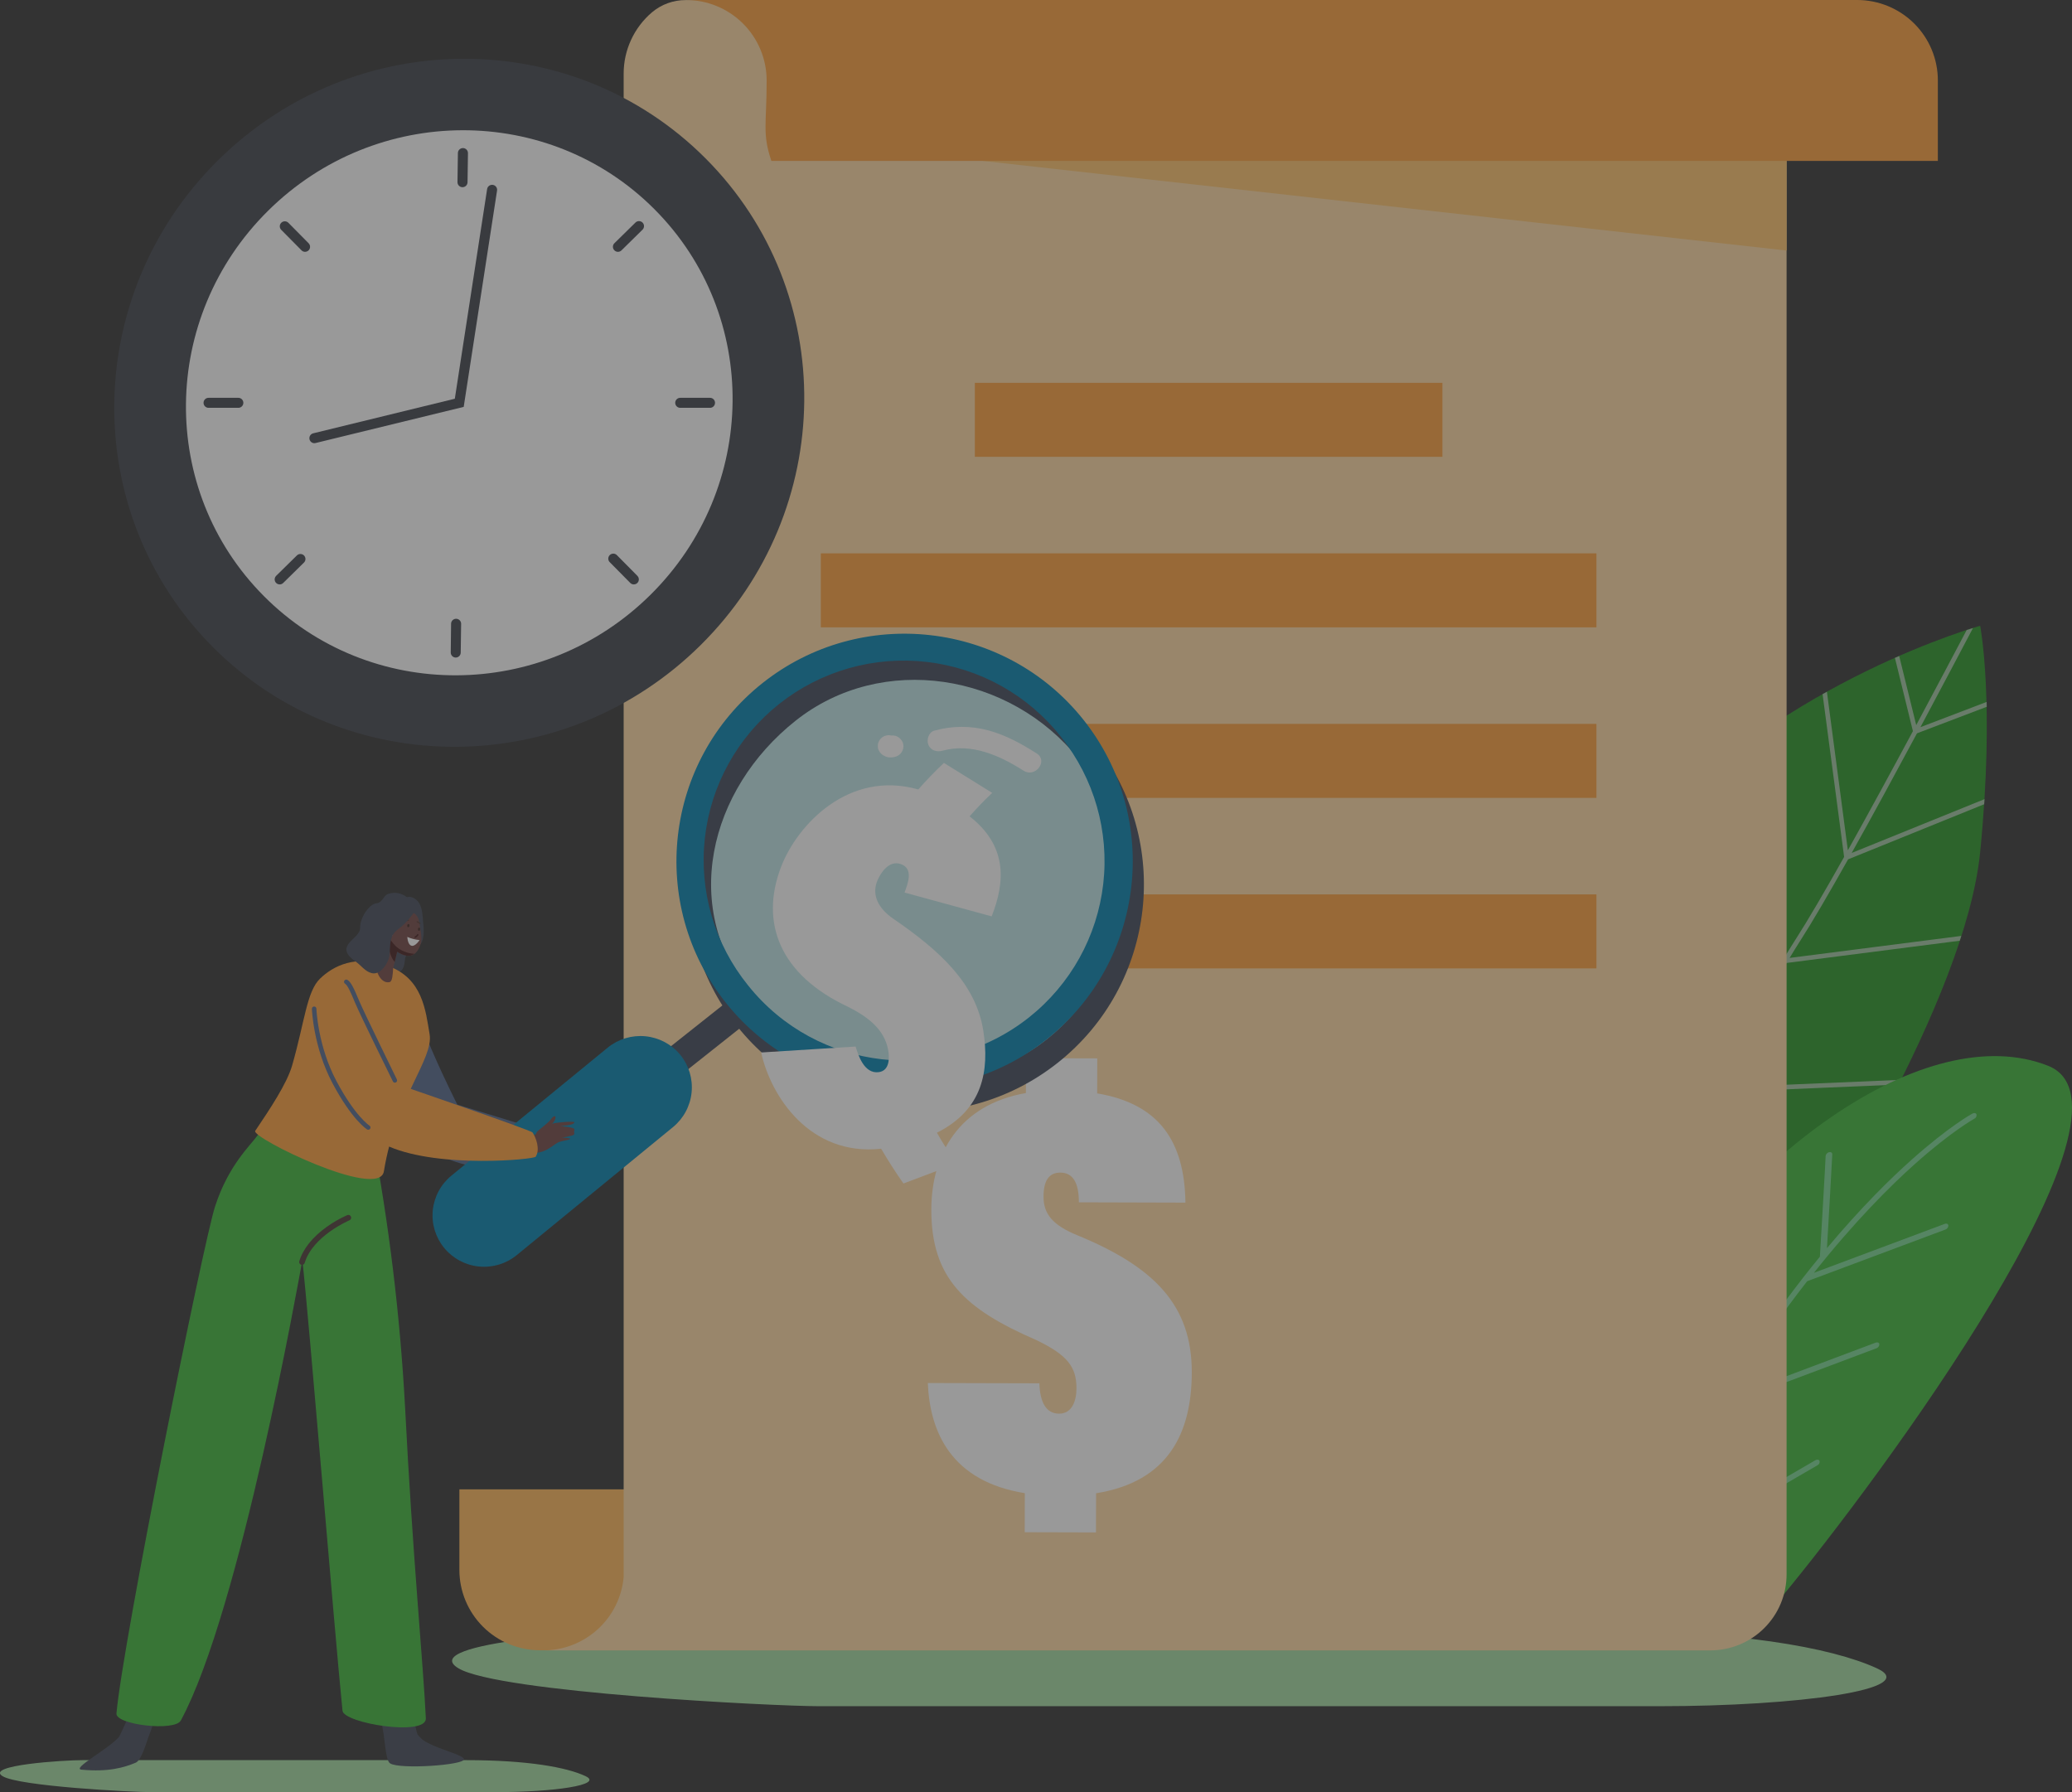 <svg width="185" height="160" viewBox="0 0 185 160" fill="none" xmlns="http://www.w3.org/2000/svg">
<rect x="0" y="0" width="185" height="160" fill="#333333" stroke="none"/>
<g opacity="0.5" clip-path="url(#clip0)">
<path d="M141.532 145.549H58.325C54.227 145.549 37.074 146.608 40.925 148.939C44.494 151.1 69.058 152.328 73.153 152.328H148.127C160.591 152.328 171.646 150.803 167.567 148.939C163.489 147.076 155.095 145.549 141.532 145.549Z" fill="#A3DCA2"/>
<path d="M161.59 110.769C161.59 110.769 175.464 89.481 176.799 76.076C178.135 62.672 176.799 55.869 176.799 55.869C176.799 55.869 159.423 60.688 147.569 73.831C135.714 86.975 140.574 110.761 140.574 110.761L161.59 110.769Z" fill="#279625"/>
<path d="M149.074 105.093L139.831 93.971C139.849 93.781 139.867 93.59 139.887 93.399L149.271 104.688C150.337 102.513 151.61 99.942 152.95 97.31L144.104 78.754C144.184 78.606 144.266 78.46 144.348 78.316L153.184 96.85C155.22 92.857 157.382 88.771 159.159 85.763L151.605 69.834L151.926 69.554L159.411 85.34C159.731 84.806 160.038 84.312 160.326 83.863C161.437 82.137 162.966 79.513 164.654 76.507L162.731 61.976L163.117 61.76L164.987 75.915C166.868 72.547 168.92 68.775 170.796 65.276L169.19 58.737L169.571 58.569L171.092 64.736C172.871 61.413 174.47 58.379 175.596 56.25C175.809 56.18 175.993 56.121 176.159 56.072C175.033 58.211 173.344 61.405 171.468 64.92L177.379 62.666C177.379 62.807 177.386 62.947 177.39 63.1L171.16 65.47C169.277 68.978 167.219 72.777 165.329 76.151L177.189 71.347L177.16 71.8L165.01 76.721C163.321 79.729 161.788 82.359 160.675 84.088C160.394 84.524 160.097 85.006 159.787 85.522L175.116 83.557C175.07 83.698 175.022 83.838 174.975 83.987L159.517 85.972C157.735 88.983 155.564 93.089 153.52 97.097L169.588 96.413L169.373 96.834L153.308 97.518C151.976 100.136 150.71 102.693 149.649 104.857L165.097 104.505L164.849 104.926L149.446 105.278C148.168 107.894 147.221 109.872 146.883 110.582L146.423 110.598C146.644 110.118 147.657 108.005 149.074 105.093Z" fill="#9FC6A2"/>
<path d="M182.868 95.154C172.12 90.905 154.946 102.701 144.033 121.834C138.685 131.207 138.404 138.003 139.576 142.557L159.04 142.623C167.853 131.99 192.311 98.89 182.868 95.154Z" fill="#3DB83A"/>
<path d="M149.326 138.334L162.274 130.818C162.345 130.785 162.403 130.728 162.437 130.658C162.471 130.587 162.479 130.507 162.461 130.431C162.409 130.307 162.24 130.279 162.084 130.37L149.559 137.648C149.939 136.478 150.35 135.262 150.793 134.012C150.801 133.995 150.808 133.977 150.813 133.959C151.843 131.024 153.023 128.143 154.349 125.328L167.536 120.375C167.613 120.349 167.68 120.3 167.727 120.235C167.774 120.169 167.799 120.09 167.799 120.01C167.782 119.869 167.635 119.805 167.473 119.869L154.666 124.681C155.13 123.738 155.613 122.821 156.111 121.939C156.709 120.885 157.331 119.886 157.976 118.962C159.133 117.306 160.262 115.783 161.354 114.387L173.696 109.773C173.773 109.747 173.84 109.698 173.888 109.633C173.935 109.567 173.961 109.489 173.961 109.408C173.944 109.267 173.798 109.203 173.636 109.267L161.955 113.635C165.598 109.047 168.755 105.9 170.981 103.912C174.231 101.012 176.255 99.891 176.276 99.879C176.348 99.847 176.407 99.791 176.443 99.721C176.479 99.651 176.49 99.571 176.474 99.493C176.428 99.367 176.262 99.333 176.106 99.419C176.021 99.465 173.995 100.584 170.679 103.541C168.752 105.257 166.139 107.83 163.121 111.433C163.244 109.336 163.591 103.402 163.596 103.054C163.596 102.906 163.466 102.823 163.301 102.868C163.222 102.889 163.151 102.933 163.098 102.995C163.044 103.056 163.011 103.133 163.002 103.214C163.002 103.594 162.546 111.262 162.491 112.195C162.009 112.784 161.516 113.399 161.014 114.039C161 114.055 160.986 114.072 160.974 114.091C159.86 115.519 158.709 117.08 157.52 118.773C156.97 119.561 156.438 120.401 155.923 121.281L152.029 114.251C151.964 114.134 151.789 114.122 151.639 114.221C151.568 114.252 151.511 114.308 151.478 114.377C151.444 114.447 151.437 114.526 151.457 114.6L155.517 121.93C153.539 125.446 151.839 129.521 150.435 133.396L144.222 126.539C144.133 126.441 143.949 126.457 143.811 126.574C143.673 126.692 143.634 126.868 143.722 126.966L150.19 134.106C149.081 137.231 148.17 140.194 147.467 142.588H148.03C148.402 141.309 148.835 139.874 149.326 138.334Z" fill="#79D894"/>
<path d="M48.212 147.337H152.787C150.876 147.337 149.044 146.58 147.693 145.233C146.342 143.885 145.583 142.058 145.583 140.153C145.583 136.186 145.987 135.446 145.16 132.969H41.016V140.153C41.016 142.057 41.774 143.883 43.123 145.23C44.472 146.576 46.303 147.334 48.212 147.337Z" fill="#FFB85A"/>
<path d="M68.391 1.914L68.065 0.007H61.228C60.127 0.001 59.059 0.387 58.217 1.096C57.423 1.771 56.785 2.61 56.348 3.555C55.91 4.5 55.684 5.528 55.684 6.569V140.797C55.524 142.585 54.699 144.25 53.37 145.461C52.042 146.673 50.307 147.345 48.506 147.345H152.707C153.601 147.345 154.487 147.169 155.313 146.828C156.139 146.487 156.89 145.987 157.522 145.356C158.155 144.725 158.656 143.977 158.999 143.153C159.341 142.329 159.517 141.446 159.517 140.554V1.914H68.391Z" fill="#FFDAA3"/>
<path d="M69.553 3.747L87.759 14.368L159.521 22.369V11.824L69.553 3.747Z" fill="#FFC46B"/>
<path d="M165.819 0H61.245C62.191 0 63.128 0.186 64.002 0.547C64.876 0.908 65.671 1.437 66.34 2.104C67.008 2.771 67.539 3.563 67.901 4.435C68.263 5.306 68.45 6.24 68.45 7.184C68.45 11.151 68.044 11.89 68.872 14.367H173.023V7.184C173.023 6.24 172.837 5.306 172.475 4.435C172.113 3.563 171.582 2.771 170.913 2.104C170.244 1.437 169.45 0.908 168.576 0.547C167.702 0.186 166.765 0 165.819 0Z" fill="#FEA03C"/>
<path d="M128.787 34.178H87.039V40.785H128.787V34.178Z" fill="#FEA03C"/>
<path d="M142.54 49.402H73.288V56.009H142.54V49.402Z" fill="#FEA03C"/>
<path d="M142.54 64.627H73.288V71.234H142.54V64.627Z" fill="#FEA03C"/>
<path d="M142.54 79.851H73.288V86.458H142.54V79.851Z" fill="#FEA03C"/>
<path d="M106.41 122.543C106.427 116.528 103.061 113.099 96.152 110.267C93.996 109.377 93.168 108.382 93.173 106.837C93.173 105.458 93.622 104.687 94.673 104.69C95.781 104.69 96.332 105.574 96.327 107.342L105.843 107.369C105.766 101.88 103.479 98.542 97.962 97.616L97.97 94.491L91.606 94.474L91.598 97.586C85.612 98.633 83.172 103.026 83.154 107.971C83.137 114.096 86.116 116.862 92.528 119.639C95.291 120.971 96.118 122.025 96.113 123.952C96.113 125.056 95.72 126.214 94.565 126.21C93.347 126.21 92.852 125.102 92.801 123.501L82.841 123.475C83.023 127.861 84.936 132.252 91.502 133.309L91.492 136.796L97.855 136.813L97.865 133.317C104.332 132.282 106.396 127.918 106.41 122.543Z" fill="white"/>
<path d="M62.555 57.596C74.712 45.559 74.919 26.114 63.019 14.164C51.118 2.214 31.616 2.286 19.459 14.323C7.302 26.36 7.095 45.806 18.995 57.755C30.896 69.705 50.398 69.634 62.555 57.596Z" fill="#3F434C"/>
<path d="M58.08 53.102C67.711 43.566 67.875 28.16 58.446 18.692C49.017 9.224 33.566 9.28 23.934 18.817C14.303 28.354 14.139 43.76 23.568 53.227C32.997 62.695 48.448 62.639 58.08 53.102Z" fill="white"/>
<path d="M28.068 39.568C27.959 39.567 27.855 39.526 27.773 39.454C27.692 39.381 27.64 39.282 27.627 39.174C27.614 39.066 27.641 38.957 27.702 38.867C27.764 38.778 27.856 38.714 27.961 38.687L40.609 35.599L43.492 16.886C43.5 16.827 43.52 16.77 43.55 16.719C43.581 16.668 43.621 16.623 43.669 16.588C43.717 16.553 43.772 16.527 43.83 16.513C43.888 16.499 43.948 16.497 44.007 16.506C44.066 16.515 44.122 16.536 44.173 16.567C44.224 16.599 44.267 16.64 44.302 16.688C44.337 16.737 44.361 16.792 44.374 16.85C44.387 16.908 44.389 16.968 44.378 17.026L41.402 36.326L28.172 39.554C28.138 39.562 28.104 39.567 28.068 39.568Z" fill="#3F434C"/>
<path d="M41.289 16.713C41.23 16.713 41.172 16.7 41.118 16.677C41.064 16.654 41.015 16.62 40.974 16.578C40.933 16.536 40.9 16.486 40.879 16.432C40.857 16.377 40.846 16.319 40.847 16.26L40.884 13.661C40.885 13.602 40.897 13.544 40.92 13.49C40.944 13.436 40.977 13.387 41.02 13.347C41.062 13.306 41.112 13.273 41.167 13.252C41.221 13.23 41.28 13.219 41.339 13.22C41.398 13.221 41.456 13.233 41.51 13.256C41.565 13.28 41.614 13.313 41.655 13.355C41.696 13.398 41.728 13.447 41.75 13.502C41.772 13.557 41.782 13.615 41.782 13.674L41.744 16.273C41.742 16.391 41.693 16.504 41.608 16.587C41.522 16.669 41.408 16.715 41.289 16.713Z" fill="#3F434C"/>
<path d="M27.239 22.483C27.18 22.483 27.121 22.471 27.066 22.448C27.011 22.425 26.962 22.392 26.92 22.349L25.103 20.512C25.023 20.427 24.979 20.314 24.981 20.197C24.983 20.08 25.031 19.969 25.115 19.887C25.198 19.805 25.31 19.758 25.428 19.758C25.545 19.757 25.658 19.802 25.742 19.884L27.559 21.722C27.621 21.785 27.662 21.864 27.679 21.951C27.695 22.037 27.686 22.127 27.652 22.208C27.618 22.289 27.561 22.358 27.487 22.407C27.414 22.456 27.328 22.482 27.239 22.483Z" fill="#3F434C"/>
<path d="M21.254 36.41H18.648C18.587 36.414 18.526 36.405 18.468 36.384C18.411 36.363 18.358 36.331 18.314 36.289C18.27 36.247 18.234 36.196 18.21 36.141C18.186 36.084 18.174 36.024 18.174 35.963C18.174 35.903 18.186 35.842 18.21 35.786C18.234 35.73 18.27 35.68 18.314 35.638C18.358 35.596 18.411 35.564 18.468 35.543C18.526 35.522 18.587 35.513 18.648 35.516H21.254C21.315 35.513 21.376 35.522 21.433 35.543C21.491 35.564 21.543 35.596 21.587 35.638C21.632 35.68 21.667 35.73 21.691 35.786C21.716 35.842 21.728 35.903 21.728 35.963C21.728 36.024 21.716 36.084 21.691 36.141C21.667 36.196 21.632 36.247 21.587 36.289C21.543 36.331 21.491 36.363 21.433 36.384C21.376 36.405 21.315 36.414 21.254 36.41Z" fill="#3F434C"/>
<path d="M24.971 52.176C24.882 52.176 24.795 52.15 24.721 52.101C24.647 52.051 24.59 51.981 24.556 51.899C24.522 51.817 24.513 51.726 24.531 51.639C24.549 51.552 24.592 51.473 24.656 51.41L26.526 49.572C26.612 49.496 26.724 49.456 26.839 49.46C26.954 49.464 27.063 49.511 27.144 49.593C27.224 49.675 27.27 49.784 27.273 49.899C27.275 50.013 27.233 50.124 27.155 50.209L25.286 52.047C25.202 52.13 25.089 52.176 24.971 52.176Z" fill="#3F434C"/>
<path d="M40.688 58.706C40.629 58.705 40.571 58.693 40.517 58.67C40.462 58.647 40.413 58.613 40.372 58.571C40.331 58.529 40.299 58.479 40.277 58.425C40.255 58.37 40.244 58.312 40.245 58.253L40.276 55.661C40.284 55.547 40.335 55.44 40.419 55.362C40.504 55.285 40.615 55.242 40.73 55.244C40.845 55.245 40.955 55.291 41.037 55.371C41.119 55.451 41.168 55.559 41.172 55.674L41.136 58.273C41.132 58.389 41.083 58.499 41 58.58C40.916 58.66 40.804 58.706 40.688 58.706Z" fill="#3F434C"/>
<path d="M56.593 52.176C56.533 52.176 56.474 52.164 56.42 52.142C56.365 52.119 56.315 52.085 56.273 52.043L54.456 50.205C54.411 50.164 54.375 50.114 54.35 50.059C54.325 50.003 54.312 49.944 54.31 49.883C54.309 49.822 54.321 49.762 54.344 49.705C54.367 49.649 54.401 49.598 54.444 49.556C54.488 49.513 54.539 49.48 54.596 49.458C54.653 49.435 54.714 49.425 54.775 49.427C54.835 49.429 54.895 49.444 54.95 49.469C55.005 49.495 55.055 49.532 55.095 49.578L56.912 51.414C56.974 51.477 57.016 51.557 57.033 51.644C57.05 51.73 57.041 51.82 57.007 51.901C56.973 51.983 56.915 52.053 56.841 52.101C56.768 52.15 56.681 52.176 56.593 52.176Z" fill="#3F434C"/>
<path d="M63.368 36.41H60.761C60.7 36.414 60.639 36.405 60.582 36.384C60.525 36.363 60.472 36.331 60.428 36.289C60.383 36.247 60.348 36.196 60.324 36.141C60.3 36.084 60.287 36.024 60.287 35.963C60.287 35.903 60.3 35.842 60.324 35.786C60.348 35.73 60.383 35.68 60.428 35.638C60.472 35.596 60.525 35.564 60.582 35.543C60.639 35.522 60.7 35.513 60.761 35.516H63.368C63.429 35.513 63.49 35.522 63.547 35.543C63.605 35.564 63.657 35.596 63.701 35.638C63.746 35.68 63.781 35.73 63.805 35.786C63.829 35.842 63.842 35.903 63.842 35.963C63.842 36.024 63.829 36.084 63.805 36.141C63.781 36.196 63.746 36.247 63.701 36.289C63.657 36.331 63.605 36.363 63.547 36.384C63.49 36.405 63.429 36.414 63.368 36.41Z" fill="#3F434C"/>
<path d="M55.175 22.483C55.116 22.483 55.057 22.471 55.002 22.448C54.947 22.425 54.897 22.392 54.856 22.349C54.814 22.308 54.781 22.258 54.758 22.204C54.736 22.15 54.724 22.091 54.724 22.033C54.724 21.974 54.736 21.916 54.758 21.861C54.781 21.807 54.814 21.758 54.856 21.716L56.729 19.877C56.771 19.834 56.821 19.799 56.876 19.776C56.931 19.753 56.99 19.74 57.05 19.74C57.109 19.74 57.169 19.751 57.224 19.774C57.279 19.797 57.33 19.831 57.371 19.873C57.413 19.916 57.447 19.966 57.469 20.022C57.491 20.077 57.502 20.136 57.501 20.196C57.5 20.256 57.487 20.314 57.462 20.369C57.438 20.424 57.403 20.473 57.36 20.514L55.489 22.353C55.448 22.394 55.399 22.427 55.345 22.449C55.291 22.471 55.234 22.483 55.175 22.483Z" fill="#3F434C"/>
<path d="M36.425 89.6C37.346 90.779 37.973 92.391 38.604 93.863C39.673 96.339 40.834 98.623 40.834 98.623C40.834 98.623 50.531 101.542 50.656 101.774C50.897 102.219 51.188 103.317 50.693 103.953C50.514 104.183 44.268 105.319 39.725 103.369C35.111 101.389 33.343 93.322 33.461 91.899C33.651 89.621 35.719 88.694 36.425 89.6Z" fill="#54678C"/>
<path d="M41.576 157.143H7.377C5.688 157.143 -1.357 157.589 0.225 158.571C1.693 159.482 11.788 159.999 13.471 159.999H44.287C49.409 159.999 53.952 159.356 52.276 158.571C50.6 157.787 47.149 157.143 41.576 157.143Z" fill="#A3DCA2"/>
<path d="M35.896 80.478C35.896 80.478 36.23 79.796 36.971 80.198C37.713 80.599 37.712 81.618 37.769 82.226C37.827 82.833 37.987 84.04 37.358 84.46C36.729 84.879 36.233 85.136 36.166 85.592C36.1 86.048 36.107 87.183 34.822 86.697C33.537 86.21 33.454 85.209 33.855 83.779C34.257 82.349 34.273 80.382 35.896 80.478Z" fill="#434A59"/>
<path d="M38.707 155.848C37.897 155.49 37.648 155.321 37.264 154.823C37.237 154.79 36.888 153.31 36.873 153.25C36.804 152.989 34.333 151.601 34.037 153.713C34.413 155.131 34.375 157.15 34.836 157.436C35.716 157.985 41.466 157.589 41.424 157.061C41.402 156.744 39.801 156.33 38.707 155.848Z" fill="#434A59"/>
<path d="M10.631 155.06C10.728 154.941 11.374 153.472 11.398 153.418C11.68 152.77 14.575 151.813 13.394 154.7C13.112 155.401 12.662 157.134 12.127 157.366C11.101 157.798 9.684 158.222 7.275 157.995C6.358 157.902 9.76 156.118 10.631 155.06Z" fill="#434A59"/>
<path d="M23.043 101.312C23.198 101.099 32.535 100.61 33.195 101.147C34.732 109.258 35.726 117.462 36.171 125.704C36.814 138.541 37.819 148.956 38.021 153.407C38.096 155.058 30.695 153.855 30.582 152.734C29.861 145.596 27.579 117.623 26.996 112.505C26.724 113.957 21.454 143.799 16.142 153.607C15.602 154.604 10.306 153.988 10.398 152.976C10.983 146.471 18.145 110.973 19.203 107.711C20.397 104.03 22.331 102.297 23.043 101.312Z" fill="#3DB83A"/>
<path d="M22.788 100.964C24.069 99.064 25.615 96.754 26.084 95.125C27.21 91.196 27.384 88.529 28.571 87.377C29.757 86.225 31.782 85.202 34.638 86.232C37.734 87.355 37.996 90.182 38.358 92.345C38.724 94.543 35.328 98.058 34.276 104.573C33.86 107.186 22.392 101.549 22.788 100.964Z" fill="#FEA03C"/>
<path d="M34.85 83.587L33.622 85.987C33.422 86.382 33.903 87.88 34.786 87.682C35.045 87.624 35.067 86.96 35.102 86.464L35.654 84.159L34.85 83.587Z" fill="#724644"/>
<path d="M35.471 81.953L34.928 82.846C34.493 83.548 34.903 84.67 35.632 85.074C36.745 85.689 37.264 85.152 37.574 84.244C37.737 83.762 37.481 82.745 37.425 82.31C37.295 81.318 36.178 80.974 35.471 81.953Z" fill="#724644"/>
<path d="M36.366 83.647C36.713 83.8 37.083 83.895 37.461 83.928C37.461 83.928 37.194 84.349 36.898 84.433C36.603 84.517 36.401 84.178 36.366 83.647Z" fill="white"/>
<path d="M34.959 82.972C34.92 82.889 34.891 82.802 34.871 82.713C34.832 82.543 34.731 82.3 34.508 82.483C34.179 82.746 34.439 83.639 34.88 83.605C35.209 83.587 35.057 83.181 34.959 82.972Z" fill="#FF867A"/>
<path d="M67.653 90.536L66.054 88.53L56.971 95.731L58.571 97.737L67.653 90.536Z" fill="#404859"/>
<path d="M65.814 91.617C58.819 82.846 60.286 70.038 69.082 63.065C77.877 56.092 90.724 57.553 97.717 66.326C104.71 75.1 103.245 87.906 94.449 94.879C85.653 101.852 72.807 100.389 65.814 91.617ZM95.744 67.888C94.284 66.058 92.477 64.532 90.425 63.398C88.374 62.264 86.118 61.544 83.788 61.279C81.458 61.014 79.098 61.21 76.843 61.854C74.588 62.499 72.483 63.58 70.647 65.036C68.811 66.492 67.281 68.294 66.144 70.339C65.007 72.385 64.285 74.634 64.019 76.957C63.754 79.281 63.95 81.634 64.596 83.882C65.243 86.131 66.327 88.23 67.787 90.06C73.912 97.738 85.171 99.023 92.88 92.909C96.584 89.968 98.966 85.68 99.503 80.989C100.04 76.298 98.688 71.586 95.744 67.888Z" fill="#404859"/>
<path d="M96.315 67.774C90.188 60.088 78.745 58.232 71.038 64.342C63.331 70.452 60.542 81.187 67.367 89.225C73.734 96.716 85.743 98.908 93.451 92.795C97.155 89.854 99.537 85.567 100.074 80.876C100.611 76.184 99.259 71.472 96.315 67.774Z" fill="#BFE6E8"/>
<path d="M64.816 89.535C57.823 80.765 59.289 67.955 68.085 60.982C76.881 54.009 89.728 55.471 96.721 64.242C103.714 73.013 102.247 85.821 93.451 92.795C84.655 99.77 71.81 98.306 64.816 89.535ZM94.748 65.807C93.295 63.957 91.489 62.411 89.435 61.26C87.38 60.109 85.118 59.375 82.778 59.099C80.437 58.824 78.066 59.013 75.799 59.656C73.532 60.299 71.416 61.383 69.571 62.845C67.726 64.308 66.19 66.119 65.051 68.176C63.912 70.233 63.192 72.495 62.934 74.83C62.675 77.166 62.883 79.53 63.544 81.785C64.206 84.04 65.309 86.142 66.789 87.971C72.918 95.657 84.175 96.938 91.882 90.827C95.586 87.885 97.968 83.599 98.505 78.908C99.042 74.217 97.691 69.505 94.748 65.807Z" fill="#0181AF"/>
<path d="M60.733 94.165C59.957 93.228 58.84 92.636 57.627 92.517C56.414 92.399 55.203 92.763 54.259 93.532L40.3 104.965C39.357 105.737 38.761 106.851 38.642 108.061C38.522 109.272 38.891 110.48 39.665 111.42C40.439 112.36 41.556 112.955 42.77 113.074C43.984 113.192 45.196 112.825 46.139 112.053L60.098 100.619C61.038 99.845 61.632 98.732 61.751 97.522C61.87 96.313 61.504 95.106 60.733 94.165Z" fill="#0181AF"/>
<path d="M83.414 65.234C85.002 64.786 86.683 64.779 88.275 65.216C89.823 65.637 91.219 66.412 92.561 67.265C93.615 67.934 92.438 69.472 91.392 68.809C89.245 67.445 86.748 66.318 84.16 67.021C83.655 67.161 83.113 67.021 82.893 66.5C82.71 66.065 82.905 65.373 83.414 65.234Z" fill="white"/>
<path d="M79.223 65.643C79.347 65.627 79.474 65.636 79.594 65.668C79.755 65.651 79.917 65.673 80.067 65.733C80.298 65.84 80.484 66.025 80.592 66.254C80.689 66.492 80.689 66.757 80.592 66.994C80.492 67.229 80.305 67.417 80.07 67.519C79.857 67.606 79.626 67.639 79.397 67.617C79.249 67.608 79.105 67.566 78.975 67.495C78.743 67.39 78.557 67.205 78.45 66.974C78.395 66.857 78.371 66.728 78.383 66.598C78.372 66.474 78.395 66.348 78.448 66.235C78.547 65.999 78.735 65.81 78.971 65.71L79.223 65.643Z" fill="white"/>
<path d="M34.612 84.057L34.753 83.776C34.919 83.936 35.212 84.51 35.841 84.833C36.201 85.026 36.599 85.136 37.007 85.156C36.688 85.397 36.251 85.414 35.627 85.07C35.569 85.038 35.514 85.002 35.461 84.962L35.24 85.881C34.88 85.519 34.646 84.558 34.612 84.057Z" fill="#441B1B"/>
<path d="M47.594 101.409C47.594 101.409 49.042 100.436 49.317 100.323C49.591 100.209 51.273 100.08 51.279 100.189C51.297 100.479 50.012 100.53 50.012 100.53C50.012 100.53 51.242 100.637 51.279 100.803C51.315 100.968 51.235 101.023 51.235 101.023C51.264 101.064 51.28 101.113 51.28 101.163C51.28 101.214 51.264 101.263 51.235 101.304C51.173 101.406 50.157 101.573 50.157 101.573C50.393 101.564 50.63 101.585 50.861 101.636C51.127 101.716 50.313 101.834 49.964 101.939C49.615 102.045 49.093 102.592 48.438 102.808C47.784 103.024 47.356 102.916 47.283 102.722C47.21 102.529 47.194 101.754 47.594 101.409Z" fill="#724644"/>
<path d="M49.046 100.609C49.046 100.609 49.545 100.154 49.594 99.834C49.643 99.514 49.356 99.665 49.172 99.948C48.987 100.232 48.061 100.892 47.928 101.071C47.794 101.249 47.915 101.403 48.309 101.211C48.587 101.053 48.836 100.849 49.046 100.609Z" fill="#724644"/>
<path d="M37.026 83.626C37.119 83.576 37.197 83.504 37.256 83.417C37.302 83.35 37.396 83.433 37.353 83.499C37.288 83.595 37.2 83.674 37.098 83.73C37.028 83.769 36.954 83.665 37.026 83.626Z" fill="#441B1B"/>
<path d="M36.466 82.496C36.486 82.495 36.506 82.501 36.522 82.513C36.538 82.526 36.549 82.544 36.552 82.564C36.564 82.617 36.56 82.673 36.541 82.724C36.535 82.737 36.526 82.748 36.516 82.757C36.506 82.766 36.493 82.773 36.48 82.777C36.467 82.781 36.453 82.782 36.439 82.78C36.425 82.778 36.412 82.773 36.4 82.766C36.327 82.717 36.346 82.488 36.466 82.496Z" fill="#402823"/>
<path d="M37.423 82.818C37.443 82.816 37.464 82.822 37.48 82.835C37.496 82.847 37.507 82.865 37.51 82.885C37.521 82.939 37.517 82.994 37.498 83.045C37.492 83.058 37.484 83.069 37.473 83.078C37.463 83.088 37.45 83.094 37.437 83.098C37.424 83.102 37.41 83.103 37.396 83.102C37.382 83.1 37.369 83.095 37.357 83.087C37.284 83.038 37.303 82.811 37.423 82.818Z" fill="#402823"/>
<path d="M36.483 82.105C36.326 82.112 36.171 82.147 36.027 82.21C36.021 82.213 36.015 82.218 36.01 82.223C36.005 82.228 36.002 82.234 35.999 82.241C35.997 82.247 35.996 82.254 35.996 82.261C35.997 82.269 35.999 82.275 36.002 82.282C36.005 82.288 36.009 82.294 36.014 82.299C36.019 82.303 36.026 82.307 36.032 82.309C36.039 82.312 36.046 82.313 36.053 82.312C36.06 82.312 36.067 82.31 36.073 82.307C36.2 82.253 36.336 82.221 36.474 82.214C36.546 82.21 36.556 82.101 36.483 82.105Z" fill="#543732"/>
<path d="M37.526 82.39C37.447 82.339 37.363 82.296 37.279 82.249C37.197 82.203 37.158 82.311 37.223 82.344C37.288 82.376 37.391 82.431 37.471 82.484C37.551 82.537 37.586 82.429 37.526 82.39Z" fill="#543732"/>
<path d="M37.125 81.243C37.125 81.243 36.359 82.398 35.563 82.948C34.527 83.664 34.973 84.893 34.684 85.658C34.396 86.423 33.802 87.026 33.198 86.882C32.594 86.737 32.292 86.227 31.715 85.817C29.712 84.394 32.168 83.852 32.153 82.86C32.137 81.868 33.015 80.704 33.594 80.65C34.172 80.595 34.228 79.962 34.632 79.819C35.964 79.349 36.919 80.519 37.125 81.243Z" fill="#434A59"/>
<path d="M31.012 87.76C31.933 88.939 32.561 90.552 33.191 92.024C34.261 94.499 35.422 96.784 35.422 96.784C35.422 96.784 47.401 100.891 47.552 101.107C47.833 101.528 48.255 102.576 47.833 103.268C47.683 103.518 39.288 104.317 34.745 102.367C30.13 100.387 27.93 91.482 28.049 90.059C28.239 87.783 30.306 86.854 31.012 87.76Z" fill="#FEA03C"/>
<path d="M32.879 100.863C32.841 100.863 32.804 100.853 32.773 100.832C32.718 100.798 31.414 99.962 29.688 96.712C27.963 93.462 27.849 90.098 27.847 90.064C27.847 90.038 27.851 90.012 27.86 89.987C27.87 89.963 27.884 89.94 27.902 89.921C27.921 89.902 27.942 89.886 27.966 89.876C27.991 89.865 28.017 89.859 28.043 89.858C28.096 89.857 28.148 89.877 28.187 89.913C28.226 89.95 28.249 90 28.251 90.053C28.251 90.086 28.368 93.367 30.044 96.524C31.709 99.659 32.974 100.484 32.987 100.493C33.024 100.516 33.053 100.55 33.068 100.591C33.084 100.632 33.085 100.677 33.073 100.719C33.061 100.76 33.035 100.797 33 100.823C32.965 100.849 32.922 100.863 32.879 100.863Z" fill="#54678C"/>
<path d="M35.26 96.66C35.222 96.66 35.186 96.65 35.154 96.63C35.122 96.611 35.096 96.583 35.08 96.549C35.052 96.493 32.124 90.552 31.684 89.482C31.305 88.574 31.039 87.968 30.81 87.825C30.787 87.811 30.768 87.793 30.752 87.771C30.737 87.75 30.726 87.726 30.72 87.7C30.714 87.674 30.713 87.648 30.717 87.622C30.722 87.596 30.731 87.571 30.745 87.548C30.759 87.526 30.777 87.507 30.799 87.491C30.82 87.476 30.845 87.465 30.87 87.459C30.896 87.453 30.923 87.452 30.949 87.456C30.975 87.461 31 87.47 31.022 87.484C31.346 87.684 31.585 88.2 32.057 89.328C32.489 90.365 35.413 96.315 35.434 96.37C35.458 96.416 35.462 96.471 35.447 96.521C35.431 96.571 35.396 96.613 35.35 96.638C35.322 96.652 35.291 96.659 35.26 96.66Z" fill="#54678C"/>
<path d="M87.795 92.018C87.135 87.808 83.885 84.851 79.773 82.035C78.393 81.089 77.785 79.856 78.366 78.557C78.647 77.919 79.374 76.778 80.428 77.144C81.613 77.555 81.029 78.941 80.763 79.687C83.355 80.397 85.948 81.106 88.541 81.813C89.777 78.68 89.93 75.509 86.571 72.881C87.201 72.16 87.875 71.462 88.592 70.787C87.151 69.897 85.713 69.005 84.277 68.112C83.468 68.874 82.706 69.664 81.99 70.481C75.775 68.719 71.176 73.637 69.732 77.409C67.849 82.334 69.567 87.017 75.743 89.899C77.626 90.85 78.926 91.959 79.279 93.632C79.42 94.307 79.495 95.588 78.457 95.72C77.148 95.888 76.628 94.196 76.394 93.434C73.579 93.612 70.768 93.788 67.96 93.964C68.828 97.903 72.323 103.243 78.674 102.558C79.29 103.612 79.949 104.639 80.663 105.661L85.418 103.873C84.78 102.991 84.191 102.075 83.653 101.128C87.763 99.067 88.354 95.584 87.795 92.018Z" fill="white"/>
<path d="M26.964 112.926C26.939 112.926 26.915 112.922 26.892 112.915C26.86 112.905 26.83 112.89 26.805 112.869C26.779 112.849 26.758 112.823 26.742 112.794C26.726 112.765 26.716 112.733 26.713 112.701C26.71 112.668 26.713 112.635 26.723 112.603C27.051 111.506 27.897 110.446 29.168 109.537C29.739 109.125 30.352 108.774 30.997 108.489C31.028 108.474 31.061 108.466 31.095 108.465C31.129 108.464 31.163 108.47 31.195 108.482C31.226 108.494 31.255 108.513 31.279 108.536C31.304 108.56 31.323 108.588 31.336 108.619C31.349 108.65 31.356 108.684 31.356 108.718C31.355 108.752 31.348 108.785 31.335 108.816C31.321 108.847 31.302 108.875 31.277 108.899C31.252 108.922 31.223 108.94 31.191 108.952C31.159 108.966 27.929 110.342 27.208 112.741C27.194 112.794 27.162 112.841 27.118 112.875C27.073 112.908 27.019 112.926 26.964 112.926Z" fill="#493734"/>
</g>
<defs>
<clipPath id="clip0">
<rect width="185" height="160" fill="white"/>
</clipPath>
</defs>
</svg>
